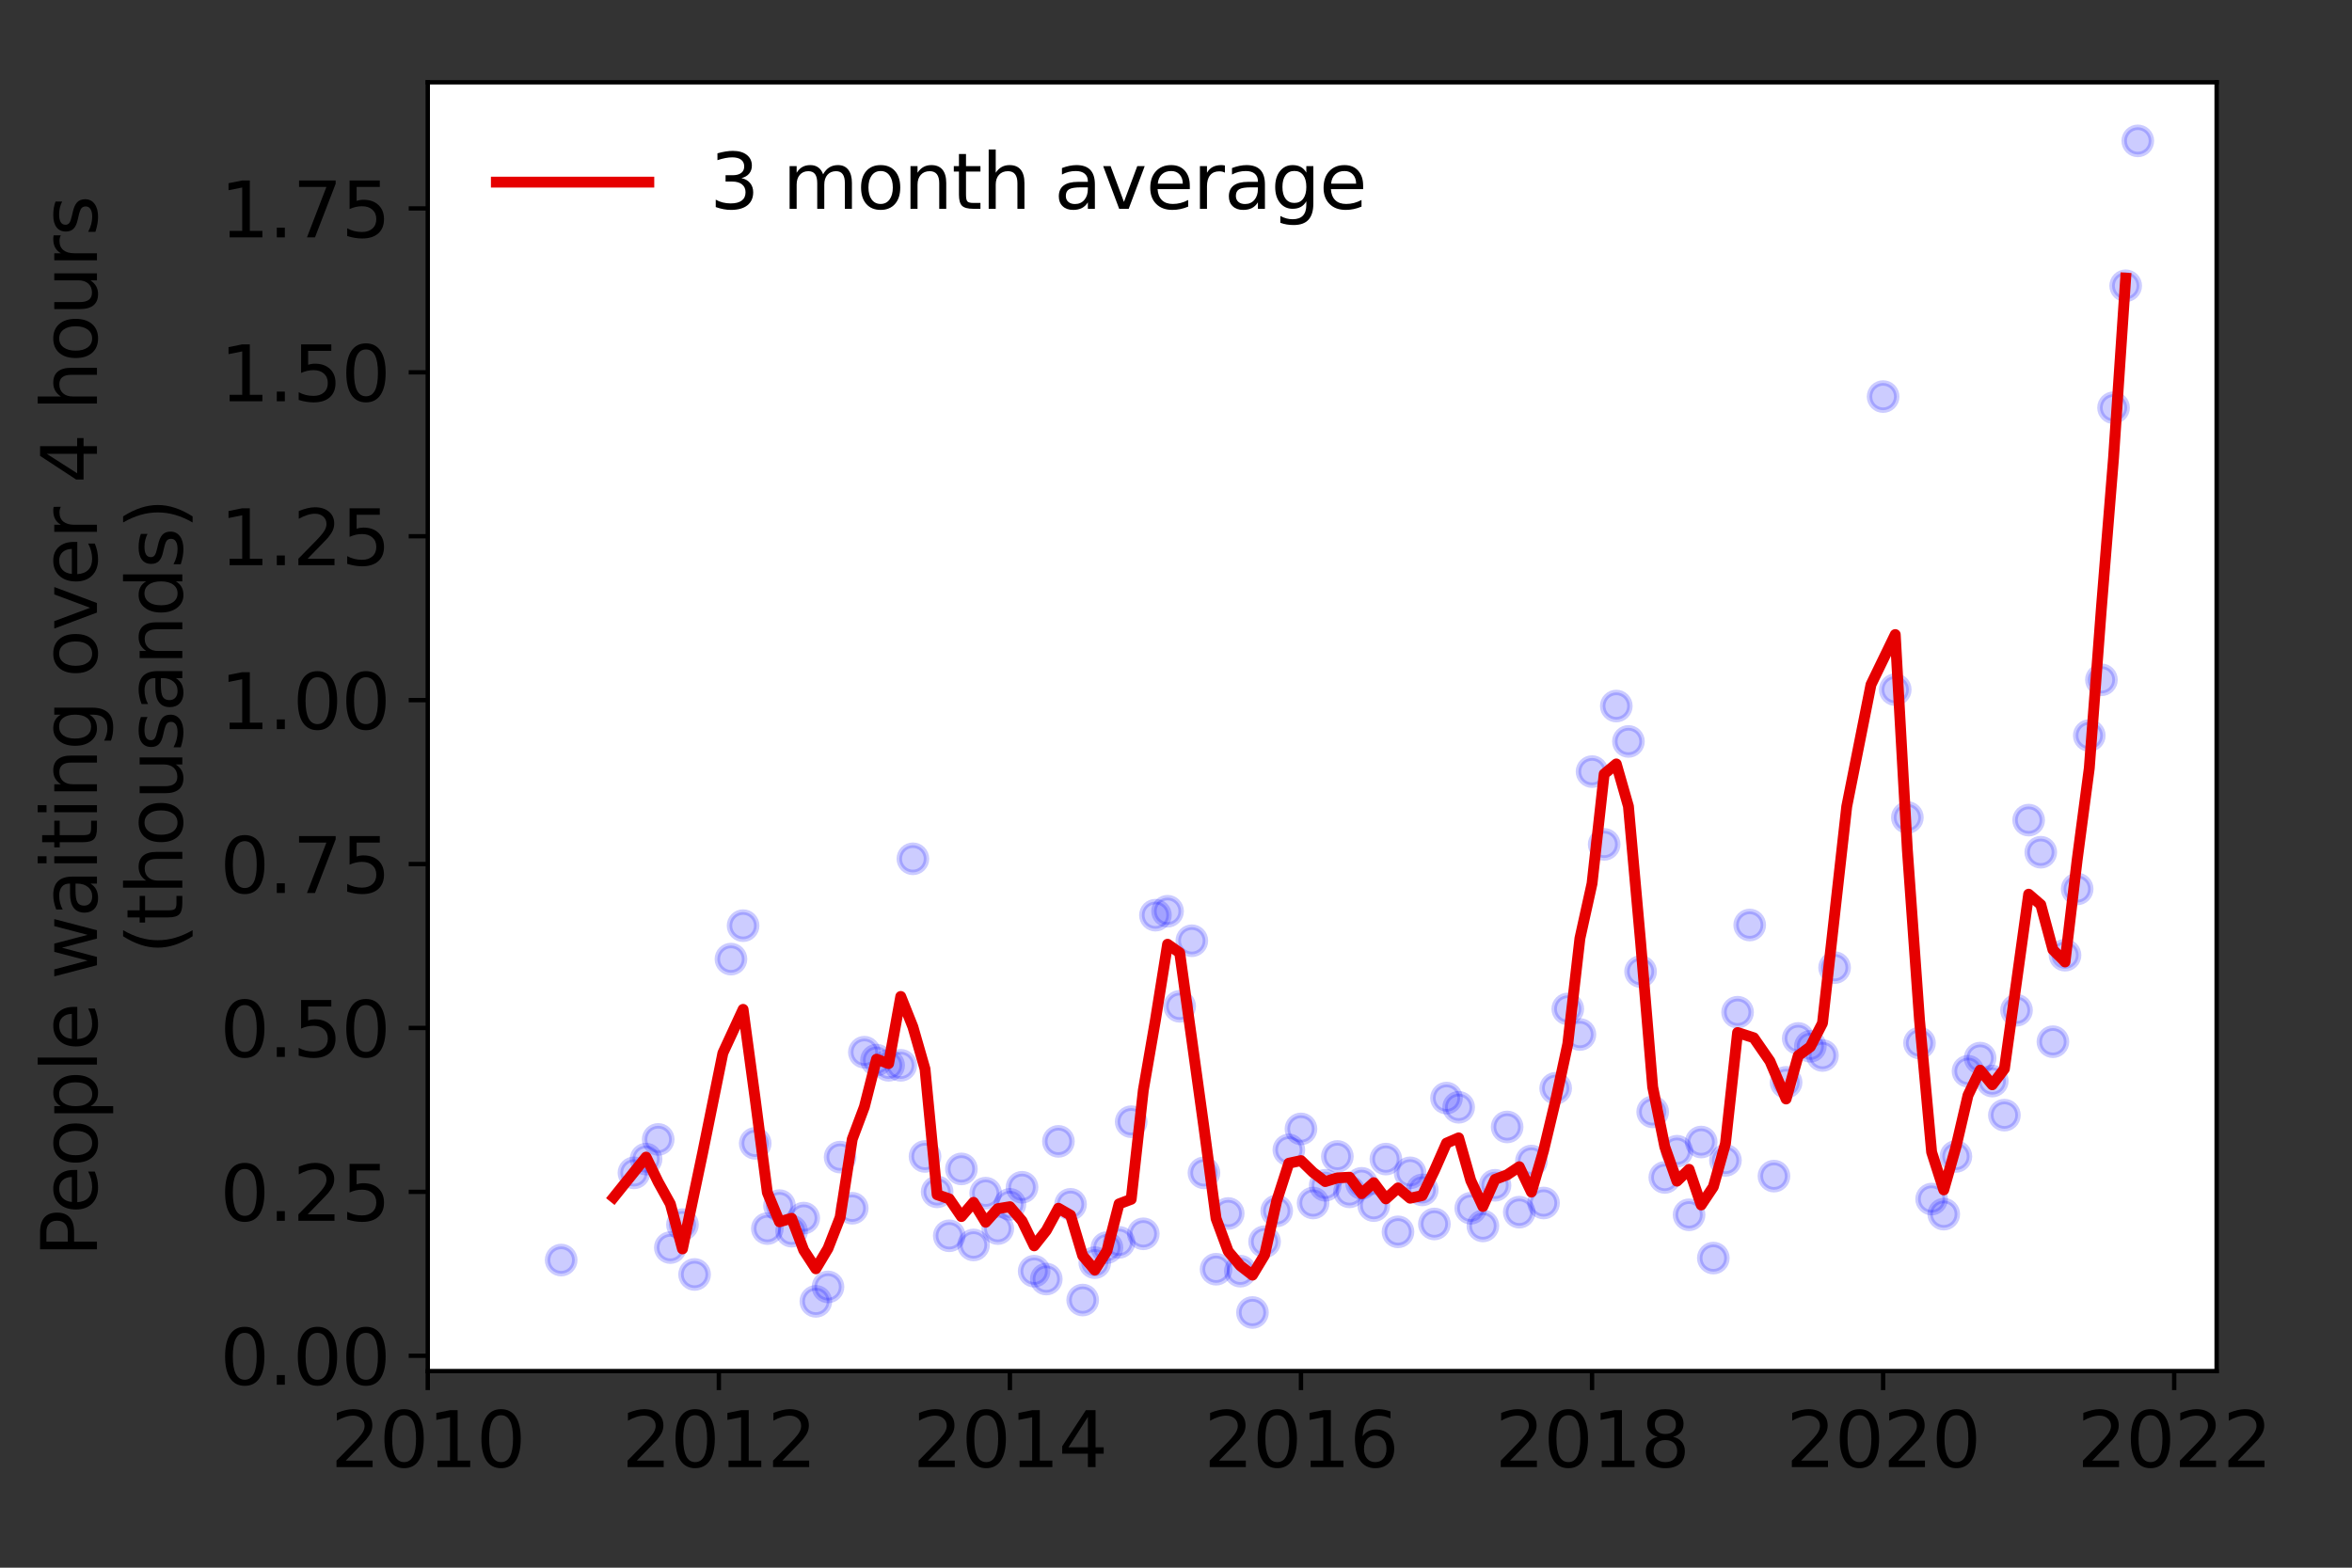 <?xml version="1.0" encoding="utf-8" standalone="no"?>
<!DOCTYPE svg PUBLIC "-//W3C//DTD SVG 1.1//EN"
  "http://www.w3.org/Graphics/SVG/1.1/DTD/svg11.dtd">
<svg height="288pt" version="1.1" viewBox="0 0 432 288" width="432pt" xmlns="http://www.w3.org/2000/svg" xmlns:xlink="http://www.w3.org/1999/xlink">
 <rect x="0" y="0" width="432" height="288" fill="#333333" stroke="none"/>
 <defs>
  <style type="text/css">*{stroke-linecap:butt;stroke-linejoin:round;}</style>
 </defs>
 <g id="figure_1">
  <g id="patch_1">
   <path d="M 0 288 
L 432 288 
L 432 0 
L 0 0 
z
" style="fill:none;"/>
  </g>
  <g id="axes_1">
   <g id="patch_2">
    <path d="M 78.57 251.88 
L 407.137 251.88 
L 407.137 15.12 
L 78.57 15.12 
z
" style="fill:#ffffff;"/>
   </g>
   <g id="matplotlib.axis_1">
    <g id="xtick_1">
     <g id="line2d_1">
      <defs>
       <path d="M 0 0 
L 0 3.5 
" id="mb1e415a8d0" style="stroke:#000000;stroke-width:0.8;"/>
      </defs>
      <g>
       <use style="stroke:#000000;stroke-width:0.8;" x="78.57" xlink:href="#mb1e415a8d0" y="251.88"/>
      </g>
     </g>
     <g id="text_1">
      <!-- 2010 -->
      <g transform="translate(60.755 269.518)scale(0.14 -0.14)">
       <defs>
        <path d="M 1228 531 
L 3431 531 
L 3431 0 
L 469 0 
L 469 531 
Q 828 903 1448 1529 
Q 2069 2156 2228 2338 
Q 2531 2678 2651 2914 
Q 2772 3150 2772 3378 
Q 2772 3750 2511 3984 
Q 2250 4219 1831 4219 
Q 1534 4219 1204 4116 
Q 875 4013 500 3803 
L 500 4441 
Q 881 4594 1212 4672 
Q 1544 4750 1819 4750 
Q 2544 4750 2975 4387 
Q 3406 4025 3406 3419 
Q 3406 3131 3298 2873 
Q 3191 2616 2906 2266 
Q 2828 2175 2409 1742 
Q 1991 1309 1228 531 
z
" id="DejaVuSans-32" transform="scale(0.016)"/>
        <path d="M 2034 4250 
Q 1547 4250 1301 3770 
Q 1056 3291 1056 2328 
Q 1056 1369 1301 889 
Q 1547 409 2034 409 
Q 2525 409 2770 889 
Q 3016 1369 3016 2328 
Q 3016 3291 2770 3770 
Q 2525 4250 2034 4250 
z
M 2034 4750 
Q 2819 4750 3233 4129 
Q 3647 3509 3647 2328 
Q 3647 1150 3233 529 
Q 2819 -91 2034 -91 
Q 1250 -91 836 529 
Q 422 1150 422 2328 
Q 422 3509 836 4129 
Q 1250 4750 2034 4750 
z
" id="DejaVuSans-30" transform="scale(0.016)"/>
        <path d="M 794 531 
L 1825 531 
L 1825 4091 
L 703 3866 
L 703 4441 
L 1819 4666 
L 2450 4666 
L 2450 531 
L 3481 531 
L 3481 0 
L 794 0 
L 794 531 
z
" id="DejaVuSans-31" transform="scale(0.016)"/>
       </defs>
       <use xlink:href="#DejaVuSans-32"/>
       <use x="63.623" xlink:href="#DejaVuSans-30"/>
       <use x="127.246" xlink:href="#DejaVuSans-31"/>
       <use x="190.869" xlink:href="#DejaVuSans-30"/>
      </g>
     </g>
    </g>
    <g id="xtick_2">
     <g id="line2d_2">
      <g>
       <use style="stroke:#000000;stroke-width:0.8;" x="132.032" xlink:href="#mb1e415a8d0" y="251.88"/>
      </g>
     </g>
     <g id="text_2">
      <!-- 2012 -->
      <g transform="translate(114.217 269.518)scale(0.14 -0.14)">
       <use xlink:href="#DejaVuSans-32"/>
       <use x="63.623" xlink:href="#DejaVuSans-30"/>
       <use x="127.246" xlink:href="#DejaVuSans-31"/>
       <use x="190.869" xlink:href="#DejaVuSans-32"/>
      </g>
     </g>
    </g>
    <g id="xtick_3">
     <g id="line2d_3">
      <g>
       <use style="stroke:#000000;stroke-width:0.8;" x="185.493" xlink:href="#mb1e415a8d0" y="251.88"/>
      </g>
     </g>
     <g id="text_3">
      <!-- 2014 -->
      <g transform="translate(167.678 269.518)scale(0.14 -0.14)">
       <defs>
        <path d="M 2419 4116 
L 825 1625 
L 2419 1625 
L 2419 4116 
z
M 2253 4666 
L 3047 4666 
L 3047 1625 
L 3713 1625 
L 3713 1100 
L 3047 1100 
L 3047 0 
L 2419 0 
L 2419 1100 
L 313 1100 
L 313 1709 
L 2253 4666 
z
" id="DejaVuSans-34" transform="scale(0.016)"/>
       </defs>
       <use xlink:href="#DejaVuSans-32"/>
       <use x="63.623" xlink:href="#DejaVuSans-30"/>
       <use x="127.246" xlink:href="#DejaVuSans-31"/>
       <use x="190.869" xlink:href="#DejaVuSans-34"/>
      </g>
     </g>
    </g>
    <g id="xtick_4">
     <g id="line2d_4">
      <g>
       <use style="stroke:#000000;stroke-width:0.8;" x="238.955" xlink:href="#mb1e415a8d0" y="251.88"/>
      </g>
     </g>
     <g id="text_4">
      <!-- 2016 -->
      <g transform="translate(221.14 269.518)scale(0.14 -0.14)">
       <defs>
        <path d="M 2113 2584 
Q 1688 2584 1439 2293 
Q 1191 2003 1191 1497 
Q 1191 994 1439 701 
Q 1688 409 2113 409 
Q 2538 409 2786 701 
Q 3034 994 3034 1497 
Q 3034 2003 2786 2293 
Q 2538 2584 2113 2584 
z
M 3366 4563 
L 3366 3988 
Q 3128 4100 2886 4159 
Q 2644 4219 2406 4219 
Q 1781 4219 1451 3797 
Q 1122 3375 1075 2522 
Q 1259 2794 1537 2939 
Q 1816 3084 2150 3084 
Q 2853 3084 3261 2657 
Q 3669 2231 3669 1497 
Q 3669 778 3244 343 
Q 2819 -91 2113 -91 
Q 1303 -91 875 529 
Q 447 1150 447 2328 
Q 447 3434 972 4092 
Q 1497 4750 2381 4750 
Q 2619 4750 2861 4703 
Q 3103 4656 3366 4563 
z
" id="DejaVuSans-36" transform="scale(0.016)"/>
       </defs>
       <use xlink:href="#DejaVuSans-32"/>
       <use x="63.623" xlink:href="#DejaVuSans-30"/>
       <use x="127.246" xlink:href="#DejaVuSans-31"/>
       <use x="190.869" xlink:href="#DejaVuSans-36"/>
      </g>
     </g>
    </g>
    <g id="xtick_5">
     <g id="line2d_5">
      <g>
       <use style="stroke:#000000;stroke-width:0.8;" x="292.417" xlink:href="#mb1e415a8d0" y="251.88"/>
      </g>
     </g>
     <g id="text_5">
      <!-- 2018 -->
      <g transform="translate(274.602 269.518)scale(0.14 -0.14)">
       <defs>
        <path d="M 2034 2216 
Q 1584 2216 1326 1975 
Q 1069 1734 1069 1313 
Q 1069 891 1326 650 
Q 1584 409 2034 409 
Q 2484 409 2743 651 
Q 3003 894 3003 1313 
Q 3003 1734 2745 1975 
Q 2488 2216 2034 2216 
z
M 1403 2484 
Q 997 2584 770 2862 
Q 544 3141 544 3541 
Q 544 4100 942 4425 
Q 1341 4750 2034 4750 
Q 2731 4750 3128 4425 
Q 3525 4100 3525 3541 
Q 3525 3141 3298 2862 
Q 3072 2584 2669 2484 
Q 3125 2378 3379 2068 
Q 3634 1759 3634 1313 
Q 3634 634 3220 271 
Q 2806 -91 2034 -91 
Q 1263 -91 848 271 
Q 434 634 434 1313 
Q 434 1759 690 2068 
Q 947 2378 1403 2484 
z
M 1172 3481 
Q 1172 3119 1398 2916 
Q 1625 2713 2034 2713 
Q 2441 2713 2670 2916 
Q 2900 3119 2900 3481 
Q 2900 3844 2670 4047 
Q 2441 4250 2034 4250 
Q 1625 4250 1398 4047 
Q 1172 3844 1172 3481 
z
" id="DejaVuSans-38" transform="scale(0.016)"/>
       </defs>
       <use xlink:href="#DejaVuSans-32"/>
       <use x="63.623" xlink:href="#DejaVuSans-30"/>
       <use x="127.246" xlink:href="#DejaVuSans-31"/>
       <use x="190.869" xlink:href="#DejaVuSans-38"/>
      </g>
     </g>
    </g>
    <g id="xtick_6">
     <g id="line2d_6">
      <g>
       <use style="stroke:#000000;stroke-width:0.8;" x="345.879" xlink:href="#mb1e415a8d0" y="251.88"/>
      </g>
     </g>
     <g id="text_6">
      <!-- 2020 -->
      <g transform="translate(328.064 269.518)scale(0.14 -0.14)">
       <use xlink:href="#DejaVuSans-32"/>
       <use x="63.623" xlink:href="#DejaVuSans-30"/>
       <use x="127.246" xlink:href="#DejaVuSans-32"/>
       <use x="190.869" xlink:href="#DejaVuSans-30"/>
      </g>
     </g>
    </g>
    <g id="xtick_7">
     <g id="line2d_7">
      <g>
       <use style="stroke:#000000;stroke-width:0.8;" x="399.34" xlink:href="#mb1e415a8d0" y="251.88"/>
      </g>
     </g>
     <g id="text_7">
      <!-- 2022 -->
      <g transform="translate(381.525 269.518)scale(0.14 -0.14)">
       <use xlink:href="#DejaVuSans-32"/>
       <use x="63.623" xlink:href="#DejaVuSans-30"/>
       <use x="127.246" xlink:href="#DejaVuSans-32"/>
       <use x="190.869" xlink:href="#DejaVuSans-32"/>
      </g>
     </g>
    </g>
   </g>
   <g id="matplotlib.axis_2">
    <g id="ytick_1">
     <g id="line2d_8">
      <defs>
       <path d="M 0 0 
L -3.5 0 
" id="m39a4a4ebbf" style="stroke:#000000;stroke-width:0.8;"/>
      </defs>
      <g>
       <use style="stroke:#000000;stroke-width:0.8;" x="78.57" xlink:href="#m39a4a4ebbf" y="249.068"/>
      </g>
     </g>
     <g id="text_8">
      <!-- 0.00 -->
      <g transform="translate(40.398 254.387)scale(0.14 -0.14)">
       <defs>
        <path d="M 684 794 
L 1344 794 
L 1344 0 
L 684 0 
L 684 794 
z
" id="DejaVuSans-2e" transform="scale(0.016)"/>
       </defs>
       <use xlink:href="#DejaVuSans-30"/>
       <use x="63.623" xlink:href="#DejaVuSans-2e"/>
       <use x="95.41" xlink:href="#DejaVuSans-30"/>
       <use x="159.033" xlink:href="#DejaVuSans-30"/>
      </g>
     </g>
    </g>
    <g id="ytick_2">
     <g id="line2d_9">
      <g>
       <use style="stroke:#000000;stroke-width:0.8;" x="78.57" xlink:href="#m39a4a4ebbf" y="218.956"/>
      </g>
     </g>
     <g id="text_9">
      <!-- 0.25 -->
      <g transform="translate(40.398 224.275)scale(0.14 -0.14)">
       <defs>
        <path d="M 691 4666 
L 3169 4666 
L 3169 4134 
L 1269 4134 
L 1269 2991 
Q 1406 3038 1543 3061 
Q 1681 3084 1819 3084 
Q 2600 3084 3056 2656 
Q 3513 2228 3513 1497 
Q 3513 744 3044 326 
Q 2575 -91 1722 -91 
Q 1428 -91 1123 -41 
Q 819 9 494 109 
L 494 744 
Q 775 591 1075 516 
Q 1375 441 1709 441 
Q 2250 441 2565 725 
Q 2881 1009 2881 1497 
Q 2881 1984 2565 2268 
Q 2250 2553 1709 2553 
Q 1456 2553 1204 2497 
Q 953 2441 691 2322 
L 691 4666 
z
" id="DejaVuSans-35" transform="scale(0.016)"/>
       </defs>
       <use xlink:href="#DejaVuSans-30"/>
       <use x="63.623" xlink:href="#DejaVuSans-2e"/>
       <use x="95.41" xlink:href="#DejaVuSans-32"/>
       <use x="159.033" xlink:href="#DejaVuSans-35"/>
      </g>
     </g>
    </g>
    <g id="ytick_3">
     <g id="line2d_10">
      <g>
       <use style="stroke:#000000;stroke-width:0.8;" x="78.57" xlink:href="#m39a4a4ebbf" y="188.845"/>
      </g>
     </g>
     <g id="text_10">
      <!-- 0.50 -->
      <g transform="translate(40.398 194.164)scale(0.14 -0.14)">
       <use xlink:href="#DejaVuSans-30"/>
       <use x="63.623" xlink:href="#DejaVuSans-2e"/>
       <use x="95.41" xlink:href="#DejaVuSans-35"/>
       <use x="159.033" xlink:href="#DejaVuSans-30"/>
      </g>
     </g>
    </g>
    <g id="ytick_4">
     <g id="line2d_11">
      <g>
       <use style="stroke:#000000;stroke-width:0.8;" x="78.57" xlink:href="#m39a4a4ebbf" y="158.733"/>
      </g>
     </g>
     <g id="text_11">
      <!-- 0.75 -->
      <g transform="translate(40.398 164.052)scale(0.14 -0.14)">
       <defs>
        <path d="M 525 4666 
L 3525 4666 
L 3525 4397 
L 1831 0 
L 1172 0 
L 2766 4134 
L 525 4134 
L 525 4666 
z
" id="DejaVuSans-37" transform="scale(0.016)"/>
       </defs>
       <use xlink:href="#DejaVuSans-30"/>
       <use x="63.623" xlink:href="#DejaVuSans-2e"/>
       <use x="95.41" xlink:href="#DejaVuSans-37"/>
       <use x="159.033" xlink:href="#DejaVuSans-35"/>
      </g>
     </g>
    </g>
    <g id="ytick_5">
     <g id="line2d_12">
      <g>
       <use style="stroke:#000000;stroke-width:0.8;" x="78.57" xlink:href="#m39a4a4ebbf" y="128.622"/>
      </g>
     </g>
     <g id="text_12">
      <!-- 1.00 -->
      <g transform="translate(40.398 133.941)scale(0.14 -0.14)">
       <use xlink:href="#DejaVuSans-31"/>
       <use x="63.623" xlink:href="#DejaVuSans-2e"/>
       <use x="95.41" xlink:href="#DejaVuSans-30"/>
       <use x="159.033" xlink:href="#DejaVuSans-30"/>
      </g>
     </g>
    </g>
    <g id="ytick_6">
     <g id="line2d_13">
      <g>
       <use style="stroke:#000000;stroke-width:0.8;" x="78.57" xlink:href="#m39a4a4ebbf" y="98.511"/>
      </g>
     </g>
     <g id="text_13">
      <!-- 1.25 -->
      <g transform="translate(40.398 103.829)scale(0.14 -0.14)">
       <use xlink:href="#DejaVuSans-31"/>
       <use x="63.623" xlink:href="#DejaVuSans-2e"/>
       <use x="95.41" xlink:href="#DejaVuSans-32"/>
       <use x="159.033" xlink:href="#DejaVuSans-35"/>
      </g>
     </g>
    </g>
    <g id="ytick_7">
     <g id="line2d_14">
      <g>
       <use style="stroke:#000000;stroke-width:0.8;" x="78.57" xlink:href="#m39a4a4ebbf" y="68.399"/>
      </g>
     </g>
     <g id="text_14">
      <!-- 1.50 -->
      <g transform="translate(40.398 73.718)scale(0.14 -0.14)">
       <use xlink:href="#DejaVuSans-31"/>
       <use x="63.623" xlink:href="#DejaVuSans-2e"/>
       <use x="95.41" xlink:href="#DejaVuSans-35"/>
       <use x="159.033" xlink:href="#DejaVuSans-30"/>
      </g>
     </g>
    </g>
    <g id="ytick_8">
     <g id="line2d_15">
      <g>
       <use style="stroke:#000000;stroke-width:0.8;" x="78.57" xlink:href="#m39a4a4ebbf" y="38.288"/>
      </g>
     </g>
     <g id="text_15">
      <!-- 1.75 -->
      <g transform="translate(40.398 43.607)scale(0.14 -0.14)">
       <use xlink:href="#DejaVuSans-31"/>
       <use x="63.623" xlink:href="#DejaVuSans-2e"/>
       <use x="95.41" xlink:href="#DejaVuSans-37"/>
       <use x="159.033" xlink:href="#DejaVuSans-35"/>
      </g>
     </g>
    </g>
    <g id="text_16">
     <!-- People waiting over 4 hours -->
     <g transform="translate(17.81 230.925)rotate(-90)scale(0.14 -0.14)">
      <defs>
       <path d="M 1259 4147 
L 1259 2394 
L 2053 2394 
Q 2494 2394 2734 2622 
Q 2975 2850 2975 3272 
Q 2975 3691 2734 3919 
Q 2494 4147 2053 4147 
L 1259 4147 
z
M 628 4666 
L 2053 4666 
Q 2838 4666 3239 4311 
Q 3641 3956 3641 3272 
Q 3641 2581 3239 2228 
Q 2838 1875 2053 1875 
L 1259 1875 
L 1259 0 
L 628 0 
L 628 4666 
z
" id="DejaVuSans-50" transform="scale(0.016)"/>
       <path d="M 3597 1894 
L 3597 1613 
L 953 1613 
Q 991 1019 1311 708 
Q 1631 397 2203 397 
Q 2534 397 2845 478 
Q 3156 559 3463 722 
L 3463 178 
Q 3153 47 2828 -22 
Q 2503 -91 2169 -91 
Q 1331 -91 842 396 
Q 353 884 353 1716 
Q 353 2575 817 3079 
Q 1281 3584 2069 3584 
Q 2775 3584 3186 3129 
Q 3597 2675 3597 1894 
z
M 3022 2063 
Q 3016 2534 2758 2815 
Q 2500 3097 2075 3097 
Q 1594 3097 1305 2825 
Q 1016 2553 972 2059 
L 3022 2063 
z
" id="DejaVuSans-65" transform="scale(0.016)"/>
       <path d="M 1959 3097 
Q 1497 3097 1228 2736 
Q 959 2375 959 1747 
Q 959 1119 1226 758 
Q 1494 397 1959 397 
Q 2419 397 2687 759 
Q 2956 1122 2956 1747 
Q 2956 2369 2687 2733 
Q 2419 3097 1959 3097 
z
M 1959 3584 
Q 2709 3584 3137 3096 
Q 3566 2609 3566 1747 
Q 3566 888 3137 398 
Q 2709 -91 1959 -91 
Q 1206 -91 779 398 
Q 353 888 353 1747 
Q 353 2609 779 3096 
Q 1206 3584 1959 3584 
z
" id="DejaVuSans-6f" transform="scale(0.016)"/>
       <path d="M 1159 525 
L 1159 -1331 
L 581 -1331 
L 581 3500 
L 1159 3500 
L 1159 2969 
Q 1341 3281 1617 3432 
Q 1894 3584 2278 3584 
Q 2916 3584 3314 3078 
Q 3713 2572 3713 1747 
Q 3713 922 3314 415 
Q 2916 -91 2278 -91 
Q 1894 -91 1617 61 
Q 1341 213 1159 525 
z
M 3116 1747 
Q 3116 2381 2855 2742 
Q 2594 3103 2138 3103 
Q 1681 3103 1420 2742 
Q 1159 2381 1159 1747 
Q 1159 1113 1420 752 
Q 1681 391 2138 391 
Q 2594 391 2855 752 
Q 3116 1113 3116 1747 
z
" id="DejaVuSans-70" transform="scale(0.016)"/>
       <path d="M 603 4863 
L 1178 4863 
L 1178 0 
L 603 0 
L 603 4863 
z
" id="DejaVuSans-6c" transform="scale(0.016)"/>
       <path id="DejaVuSans-20" transform="scale(0.016)"/>
       <path d="M 269 3500 
L 844 3500 
L 1563 769 
L 2278 3500 
L 2956 3500 
L 3675 769 
L 4391 3500 
L 4966 3500 
L 4050 0 
L 3372 0 
L 2619 2869 
L 1863 0 
L 1184 0 
L 269 3500 
z
" id="DejaVuSans-77" transform="scale(0.016)"/>
       <path d="M 2194 1759 
Q 1497 1759 1228 1600 
Q 959 1441 959 1056 
Q 959 750 1161 570 
Q 1363 391 1709 391 
Q 2188 391 2477 730 
Q 2766 1069 2766 1631 
L 2766 1759 
L 2194 1759 
z
M 3341 1997 
L 3341 0 
L 2766 0 
L 2766 531 
Q 2569 213 2275 61 
Q 1981 -91 1556 -91 
Q 1019 -91 701 211 
Q 384 513 384 1019 
Q 384 1609 779 1909 
Q 1175 2209 1959 2209 
L 2766 2209 
L 2766 2266 
Q 2766 2663 2505 2880 
Q 2244 3097 1772 3097 
Q 1472 3097 1187 3025 
Q 903 2953 641 2809 
L 641 3341 
Q 956 3463 1253 3523 
Q 1550 3584 1831 3584 
Q 2591 3584 2966 3190 
Q 3341 2797 3341 1997 
z
" id="DejaVuSans-61" transform="scale(0.016)"/>
       <path d="M 603 3500 
L 1178 3500 
L 1178 0 
L 603 0 
L 603 3500 
z
M 603 4863 
L 1178 4863 
L 1178 4134 
L 603 4134 
L 603 4863 
z
" id="DejaVuSans-69" transform="scale(0.016)"/>
       <path d="M 1172 4494 
L 1172 3500 
L 2356 3500 
L 2356 3053 
L 1172 3053 
L 1172 1153 
Q 1172 725 1289 603 
Q 1406 481 1766 481 
L 2356 481 
L 2356 0 
L 1766 0 
Q 1100 0 847 248 
Q 594 497 594 1153 
L 594 3053 
L 172 3053 
L 172 3500 
L 594 3500 
L 594 4494 
L 1172 4494 
z
" id="DejaVuSans-74" transform="scale(0.016)"/>
       <path d="M 3513 2113 
L 3513 0 
L 2938 0 
L 2938 2094 
Q 2938 2591 2744 2837 
Q 2550 3084 2163 3084 
Q 1697 3084 1428 2787 
Q 1159 2491 1159 1978 
L 1159 0 
L 581 0 
L 581 3500 
L 1159 3500 
L 1159 2956 
Q 1366 3272 1645 3428 
Q 1925 3584 2291 3584 
Q 2894 3584 3203 3211 
Q 3513 2838 3513 2113 
z
" id="DejaVuSans-6e" transform="scale(0.016)"/>
       <path d="M 2906 1791 
Q 2906 2416 2648 2759 
Q 2391 3103 1925 3103 
Q 1463 3103 1205 2759 
Q 947 2416 947 1791 
Q 947 1169 1205 825 
Q 1463 481 1925 481 
Q 2391 481 2648 825 
Q 2906 1169 2906 1791 
z
M 3481 434 
Q 3481 -459 3084 -895 
Q 2688 -1331 1869 -1331 
Q 1566 -1331 1297 -1286 
Q 1028 -1241 775 -1147 
L 775 -588 
Q 1028 -725 1275 -790 
Q 1522 -856 1778 -856 
Q 2344 -856 2625 -561 
Q 2906 -266 2906 331 
L 2906 616 
Q 2728 306 2450 153 
Q 2172 0 1784 0 
Q 1141 0 747 490 
Q 353 981 353 1791 
Q 353 2603 747 3093 
Q 1141 3584 1784 3584 
Q 2172 3584 2450 3431 
Q 2728 3278 2906 2969 
L 2906 3500 
L 3481 3500 
L 3481 434 
z
" id="DejaVuSans-67" transform="scale(0.016)"/>
       <path d="M 191 3500 
L 800 3500 
L 1894 563 
L 2988 3500 
L 3597 3500 
L 2284 0 
L 1503 0 
L 191 3500 
z
" id="DejaVuSans-76" transform="scale(0.016)"/>
       <path d="M 2631 2963 
Q 2534 3019 2420 3045 
Q 2306 3072 2169 3072 
Q 1681 3072 1420 2755 
Q 1159 2438 1159 1844 
L 1159 0 
L 581 0 
L 581 3500 
L 1159 3500 
L 1159 2956 
Q 1341 3275 1631 3429 
Q 1922 3584 2338 3584 
Q 2397 3584 2469 3576 
Q 2541 3569 2628 3553 
L 2631 2963 
z
" id="DejaVuSans-72" transform="scale(0.016)"/>
       <path d="M 3513 2113 
L 3513 0 
L 2938 0 
L 2938 2094 
Q 2938 2591 2744 2837 
Q 2550 3084 2163 3084 
Q 1697 3084 1428 2787 
Q 1159 2491 1159 1978 
L 1159 0 
L 581 0 
L 581 4863 
L 1159 4863 
L 1159 2956 
Q 1366 3272 1645 3428 
Q 1925 3584 2291 3584 
Q 2894 3584 3203 3211 
Q 3513 2838 3513 2113 
z
" id="DejaVuSans-68" transform="scale(0.016)"/>
       <path d="M 544 1381 
L 544 3500 
L 1119 3500 
L 1119 1403 
Q 1119 906 1312 657 
Q 1506 409 1894 409 
Q 2359 409 2629 706 
Q 2900 1003 2900 1516 
L 2900 3500 
L 3475 3500 
L 3475 0 
L 2900 0 
L 2900 538 
Q 2691 219 2414 64 
Q 2138 -91 1772 -91 
Q 1169 -91 856 284 
Q 544 659 544 1381 
z
M 1991 3584 
L 1991 3584 
z
" id="DejaVuSans-75" transform="scale(0.016)"/>
       <path d="M 2834 3397 
L 2834 2853 
Q 2591 2978 2328 3040 
Q 2066 3103 1784 3103 
Q 1356 3103 1142 2972 
Q 928 2841 928 2578 
Q 928 2378 1081 2264 
Q 1234 2150 1697 2047 
L 1894 2003 
Q 2506 1872 2764 1633 
Q 3022 1394 3022 966 
Q 3022 478 2636 193 
Q 2250 -91 1575 -91 
Q 1294 -91 989 -36 
Q 684 19 347 128 
L 347 722 
Q 666 556 975 473 
Q 1284 391 1588 391 
Q 1994 391 2212 530 
Q 2431 669 2431 922 
Q 2431 1156 2273 1281 
Q 2116 1406 1581 1522 
L 1381 1569 
Q 847 1681 609 1914 
Q 372 2147 372 2553 
Q 372 3047 722 3315 
Q 1072 3584 1716 3584 
Q 2034 3584 2315 3537 
Q 2597 3491 2834 3397 
z
" id="DejaVuSans-73" transform="scale(0.016)"/>
      </defs>
      <use xlink:href="#DejaVuSans-50"/>
      <use x="56.678" xlink:href="#DejaVuSans-65"/>
      <use x="118.201" xlink:href="#DejaVuSans-6f"/>
      <use x="179.383" xlink:href="#DejaVuSans-70"/>
      <use x="242.859" xlink:href="#DejaVuSans-6c"/>
      <use x="270.643" xlink:href="#DejaVuSans-65"/>
      <use x="332.166" xlink:href="#DejaVuSans-20"/>
      <use x="363.953" xlink:href="#DejaVuSans-77"/>
      <use x="445.74" xlink:href="#DejaVuSans-61"/>
      <use x="507.02" xlink:href="#DejaVuSans-69"/>
      <use x="534.803" xlink:href="#DejaVuSans-74"/>
      <use x="574.012" xlink:href="#DejaVuSans-69"/>
      <use x="601.795" xlink:href="#DejaVuSans-6e"/>
      <use x="665.174" xlink:href="#DejaVuSans-67"/>
      <use x="728.65" xlink:href="#DejaVuSans-20"/>
      <use x="760.438" xlink:href="#DejaVuSans-6f"/>
      <use x="821.619" xlink:href="#DejaVuSans-76"/>
      <use x="880.799" xlink:href="#DejaVuSans-65"/>
      <use x="942.322" xlink:href="#DejaVuSans-72"/>
      <use x="983.436" xlink:href="#DejaVuSans-20"/>
      <use x="1015.223" xlink:href="#DejaVuSans-34"/>
      <use x="1078.846" xlink:href="#DejaVuSans-20"/>
      <use x="1110.633" xlink:href="#DejaVuSans-68"/>
      <use x="1174.012" xlink:href="#DejaVuSans-6f"/>
      <use x="1235.193" xlink:href="#DejaVuSans-75"/>
      <use x="1298.572" xlink:href="#DejaVuSans-72"/>
      <use x="1339.686" xlink:href="#DejaVuSans-73"/>
     </g>
     <!-- (thousands) -->
     <g transform="translate(33.487 175.325)rotate(-90)scale(0.14 -0.14)">
      <defs>
       <path d="M 1984 4856 
Q 1566 4138 1362 3434 
Q 1159 2731 1159 2009 
Q 1159 1288 1364 580 
Q 1569 -128 1984 -844 
L 1484 -844 
Q 1016 -109 783 600 
Q 550 1309 550 2009 
Q 550 2706 781 3412 
Q 1013 4119 1484 4856 
L 1984 4856 
z
" id="DejaVuSans-28" transform="scale(0.016)"/>
       <path d="M 2906 2969 
L 2906 4863 
L 3481 4863 
L 3481 0 
L 2906 0 
L 2906 525 
Q 2725 213 2448 61 
Q 2172 -91 1784 -91 
Q 1150 -91 751 415 
Q 353 922 353 1747 
Q 353 2572 751 3078 
Q 1150 3584 1784 3584 
Q 2172 3584 2448 3432 
Q 2725 3281 2906 2969 
z
M 947 1747 
Q 947 1113 1208 752 
Q 1469 391 1925 391 
Q 2381 391 2643 752 
Q 2906 1113 2906 1747 
Q 2906 2381 2643 2742 
Q 2381 3103 1925 3103 
Q 1469 3103 1208 2742 
Q 947 2381 947 1747 
z
" id="DejaVuSans-64" transform="scale(0.016)"/>
       <path d="M 513 4856 
L 1013 4856 
Q 1481 4119 1714 3412 
Q 1947 2706 1947 2009 
Q 1947 1309 1714 600 
Q 1481 -109 1013 -844 
L 513 -844 
Q 928 -128 1133 580 
Q 1338 1288 1338 2009 
Q 1338 2731 1133 3434 
Q 928 4138 513 4856 
z
" id="DejaVuSans-29" transform="scale(0.016)"/>
      </defs>
      <use xlink:href="#DejaVuSans-28"/>
      <use x="39.014" xlink:href="#DejaVuSans-74"/>
      <use x="78.223" xlink:href="#DejaVuSans-68"/>
      <use x="141.602" xlink:href="#DejaVuSans-6f"/>
      <use x="202.783" xlink:href="#DejaVuSans-75"/>
      <use x="266.162" xlink:href="#DejaVuSans-73"/>
      <use x="318.262" xlink:href="#DejaVuSans-61"/>
      <use x="379.541" xlink:href="#DejaVuSans-6e"/>
      <use x="442.92" xlink:href="#DejaVuSans-64"/>
      <use x="506.396" xlink:href="#DejaVuSans-73"/>
      <use x="558.496" xlink:href="#DejaVuSans-29"/>
     </g>
    </g>
   </g>
   <g id="line2d_16">
    <defs>
     <path d="M 0 2.5 
C 0.663 2.5 1.299 2.237 1.768 1.768 
C 2.237 1.299 2.5 0.663 2.5 0 
C 2.5 -0.663 2.237 -1.299 1.768 -1.768 
C 1.299 -2.237 0.663 -2.5 0 -2.5 
C -0.663 -2.5 -1.299 -2.237 -1.768 -1.768 
C -2.237 -1.299 -2.5 -0.663 -2.5 0 
C -2.5 0.663 -2.237 1.299 -1.768 1.768 
C -1.299 2.237 -0.663 2.5 0 2.5 
z
" id="m06f2491587" style="stroke:#0000ff;stroke-opacity:0.2;"/>
    </defs>
    <g clip-path="url(#pddd6b8c4d8)">
     <use style="fill:#0000ff;fill-opacity:0.2;stroke:#0000ff;stroke-opacity:0.2;" x="392.658" xlink:href="#m06f2491587" y="25.882"/>
     <use style="fill:#0000ff;fill-opacity:0.2;stroke:#0000ff;stroke-opacity:0.2;" x="390.43" xlink:href="#m06f2491587" y="52.5"/>
     <use style="fill:#0000ff;fill-opacity:0.2;stroke:#0000ff;stroke-opacity:0.2;" x="388.203" xlink:href="#m06f2491587" y="74.903"/>
     <use style="fill:#0000ff;fill-opacity:0.2;stroke:#0000ff;stroke-opacity:0.2;" x="385.975" xlink:href="#m06f2491587" y="124.888"/>
     <use style="fill:#0000ff;fill-opacity:0.2;stroke:#0000ff;stroke-opacity:0.2;" x="383.747" xlink:href="#m06f2491587" y="135.126"/>
     <use style="fill:#0000ff;fill-opacity:0.2;stroke:#0000ff;stroke-opacity:0.2;" x="381.52" xlink:href="#m06f2491587" y="163.31"/>
     <use style="fill:#0000ff;fill-opacity:0.2;stroke:#0000ff;stroke-opacity:0.2;" x="379.292" xlink:href="#m06f2491587" y="175.475"/>
     <use style="fill:#0000ff;fill-opacity:0.2;stroke:#0000ff;stroke-opacity:0.2;" x="377.065" xlink:href="#m06f2491587" y="191.374"/>
     <use style="fill:#0000ff;fill-opacity:0.2;stroke:#0000ff;stroke-opacity:0.2;" x="374.837" xlink:href="#m06f2491587" y="156.565"/>
     <use style="fill:#0000ff;fill-opacity:0.2;stroke:#0000ff;stroke-opacity:0.2;" x="372.61" xlink:href="#m06f2491587" y="150.664"/>
     <use style="fill:#0000ff;fill-opacity:0.2;stroke:#0000ff;stroke-opacity:0.2;" x="370.382" xlink:href="#m06f2491587" y="185.593"/>
     <use style="fill:#0000ff;fill-opacity:0.2;stroke:#0000ff;stroke-opacity:0.2;" x="368.154" xlink:href="#m06f2491587" y="204.864"/>
     <use style="fill:#0000ff;fill-opacity:0.2;stroke:#0000ff;stroke-opacity:0.2;" x="365.927" xlink:href="#m06f2491587" y="198.601"/>
     <use style="fill:#0000ff;fill-opacity:0.2;stroke:#0000ff;stroke-opacity:0.2;" x="363.699" xlink:href="#m06f2491587" y="194.385"/>
     <use style="fill:#0000ff;fill-opacity:0.2;stroke:#0000ff;stroke-opacity:0.2;" x="361.472" xlink:href="#m06f2491587" y="196.794"/>
     <use style="fill:#0000ff;fill-opacity:0.2;stroke:#0000ff;stroke-opacity:0.2;" x="359.244" xlink:href="#m06f2491587" y="212.452"/>
     <use style="fill:#0000ff;fill-opacity:0.2;stroke:#0000ff;stroke-opacity:0.2;" x="357.017" xlink:href="#m06f2491587" y="223.051"/>
     <use style="fill:#0000ff;fill-opacity:0.2;stroke:#0000ff;stroke-opacity:0.2;" x="354.789" xlink:href="#m06f2491587" y="220.281"/>
     <use style="fill:#0000ff;fill-opacity:0.2;stroke:#0000ff;stroke-opacity:0.2;" x="352.561" xlink:href="#m06f2491587" y="191.615"/>
     <use style="fill:#0000ff;fill-opacity:0.2;stroke:#0000ff;stroke-opacity:0.2;" x="350.334" xlink:href="#m06f2491587" y="150.182"/>
     <use style="fill:#0000ff;fill-opacity:0.2;stroke:#0000ff;stroke-opacity:0.2;" x="348.106" xlink:href="#m06f2491587" y="126.695"/>
     <use style="fill:#0000ff;fill-opacity:0.2;stroke:#0000ff;stroke-opacity:0.2;" x="345.879" xlink:href="#m06f2491587" y="72.856"/>
     <use style="fill:#0000ff;fill-opacity:0.2;stroke:#0000ff;stroke-opacity:0.2;" x="336.968" xlink:href="#m06f2491587" y="177.764"/>
     <use style="fill:#0000ff;fill-opacity:0.2;stroke:#0000ff;stroke-opacity:0.2;" x="334.741" xlink:href="#m06f2491587" y="193.903"/>
     <use style="fill:#0000ff;fill-opacity:0.2;stroke:#0000ff;stroke-opacity:0.2;" x="332.513" xlink:href="#m06f2491587" y="192.217"/>
     <use style="fill:#0000ff;fill-opacity:0.2;stroke:#0000ff;stroke-opacity:0.2;" x="330.286" xlink:href="#m06f2491587" y="190.772"/>
     <use style="fill:#0000ff;fill-opacity:0.2;stroke:#0000ff;stroke-opacity:0.2;" x="328.058" xlink:href="#m06f2491587" y="198.842"/>
     <use style="fill:#0000ff;fill-opacity:0.2;stroke:#0000ff;stroke-opacity:0.2;" x="325.831" xlink:href="#m06f2491587" y="216.065"/>
     <use style="fill:#0000ff;fill-opacity:0.2;stroke:#0000ff;stroke-opacity:0.2;" x="321.375" xlink:href="#m06f2491587" y="169.935"/>
     <use style="fill:#0000ff;fill-opacity:0.2;stroke:#0000ff;stroke-opacity:0.2;" x="319.148" xlink:href="#m06f2491587" y="185.954"/>
     <use style="fill:#0000ff;fill-opacity:0.2;stroke:#0000ff;stroke-opacity:0.2;" x="316.92" xlink:href="#m06f2491587" y="213.175"/>
     <use style="fill:#0000ff;fill-opacity:0.2;stroke:#0000ff;stroke-opacity:0.2;" x="314.693" xlink:href="#m06f2491587" y="231.121"/>
     <use style="fill:#0000ff;fill-opacity:0.2;stroke:#0000ff;stroke-opacity:0.2;" x="312.465" xlink:href="#m06f2491587" y="209.802"/>
     <use style="fill:#0000ff;fill-opacity:0.2;stroke:#0000ff;stroke-opacity:0.2;" x="310.238" xlink:href="#m06f2491587" y="223.172"/>
     <use style="fill:#0000ff;fill-opacity:0.2;stroke:#0000ff;stroke-opacity:0.2;" x="308.01" xlink:href="#m06f2491587" y="211.489"/>
     <use style="fill:#0000ff;fill-opacity:0.2;stroke:#0000ff;stroke-opacity:0.2;" x="305.782" xlink:href="#m06f2491587" y="216.306"/>
     <use style="fill:#0000ff;fill-opacity:0.2;stroke:#0000ff;stroke-opacity:0.2;" x="303.555" xlink:href="#m06f2491587" y="204.262"/>
     <use style="fill:#0000ff;fill-opacity:0.2;stroke:#0000ff;stroke-opacity:0.2;" x="301.327" xlink:href="#m06f2491587" y="178.486"/>
     <use style="fill:#0000ff;fill-opacity:0.2;stroke:#0000ff;stroke-opacity:0.2;" x="299.1" xlink:href="#m06f2491587" y="136.21"/>
     <use style="fill:#0000ff;fill-opacity:0.2;stroke:#0000ff;stroke-opacity:0.2;" x="296.872" xlink:href="#m06f2491587" y="129.706"/>
     <use style="fill:#0000ff;fill-opacity:0.2;stroke:#0000ff;stroke-opacity:0.2;" x="294.645" xlink:href="#m06f2491587" y="155.12"/>
     <use style="fill:#0000ff;fill-opacity:0.2;stroke:#0000ff;stroke-opacity:0.2;" x="292.417" xlink:href="#m06f2491587" y="141.751"/>
     <use style="fill:#0000ff;fill-opacity:0.2;stroke:#0000ff;stroke-opacity:0.2;" x="290.189" xlink:href="#m06f2491587" y="190.049"/>
     <use style="fill:#0000ff;fill-opacity:0.2;stroke:#0000ff;stroke-opacity:0.2;" x="287.962" xlink:href="#m06f2491587" y="185.352"/>
     <use style="fill:#0000ff;fill-opacity:0.2;stroke:#0000ff;stroke-opacity:0.2;" x="285.734" xlink:href="#m06f2491587" y="199.926"/>
     <use style="fill:#0000ff;fill-opacity:0.2;stroke:#0000ff;stroke-opacity:0.2;" x="283.507" xlink:href="#m06f2491587" y="221.004"/>
     <use style="fill:#0000ff;fill-opacity:0.2;stroke:#0000ff;stroke-opacity:0.2;" x="281.279" xlink:href="#m06f2491587" y="213.295"/>
     <use style="fill:#0000ff;fill-opacity:0.2;stroke:#0000ff;stroke-opacity:0.2;" x="279.052" xlink:href="#m06f2491587" y="222.69"/>
     <use style="fill:#0000ff;fill-opacity:0.2;stroke:#0000ff;stroke-opacity:0.2;" x="276.824" xlink:href="#m06f2491587" y="207.032"/>
     <use style="fill:#0000ff;fill-opacity:0.2;stroke:#0000ff;stroke-opacity:0.2;" x="274.596" xlink:href="#m06f2491587" y="217.752"/>
     <use style="fill:#0000ff;fill-opacity:0.2;stroke:#0000ff;stroke-opacity:0.2;" x="272.369" xlink:href="#m06f2491587" y="225.219"/>
     <use style="fill:#0000ff;fill-opacity:0.2;stroke:#0000ff;stroke-opacity:0.2;" x="270.141" xlink:href="#m06f2491587" y="221.967"/>
     <use style="fill:#0000ff;fill-opacity:0.2;stroke:#0000ff;stroke-opacity:0.2;" x="267.914" xlink:href="#m06f2491587" y="203.419"/>
     <use style="fill:#0000ff;fill-opacity:0.2;stroke:#0000ff;stroke-opacity:0.2;" x="265.686" xlink:href="#m06f2491587" y="201.732"/>
     <use style="fill:#0000ff;fill-opacity:0.2;stroke:#0000ff;stroke-opacity:0.2;" x="263.458" xlink:href="#m06f2491587" y="224.858"/>
     <use style="fill:#0000ff;fill-opacity:0.2;stroke:#0000ff;stroke-opacity:0.2;" x="261.231" xlink:href="#m06f2491587" y="218.595"/>
     <use style="fill:#0000ff;fill-opacity:0.2;stroke:#0000ff;stroke-opacity:0.2;" x="259.003" xlink:href="#m06f2491587" y="215.463"/>
     <use style="fill:#0000ff;fill-opacity:0.2;stroke:#0000ff;stroke-opacity:0.2;" x="256.776" xlink:href="#m06f2491587" y="226.303"/>
     <use style="fill:#0000ff;fill-opacity:0.2;stroke:#0000ff;stroke-opacity:0.2;" x="254.548" xlink:href="#m06f2491587" y="212.934"/>
     <use style="fill:#0000ff;fill-opacity:0.2;stroke:#0000ff;stroke-opacity:0.2;" x="252.321" xlink:href="#m06f2491587" y="221.486"/>
     <use style="fill:#0000ff;fill-opacity:0.2;stroke:#0000ff;stroke-opacity:0.2;" x="250.093" xlink:href="#m06f2491587" y="217.39"/>
     <use style="fill:#0000ff;fill-opacity:0.2;stroke:#0000ff;stroke-opacity:0.2;" x="247.865" xlink:href="#m06f2491587" y="218.956"/>
     <use style="fill:#0000ff;fill-opacity:0.2;stroke:#0000ff;stroke-opacity:0.2;" x="245.638" xlink:href="#m06f2491587" y="212.452"/>
     <use style="fill:#0000ff;fill-opacity:0.2;stroke:#0000ff;stroke-opacity:0.2;" x="243.41" xlink:href="#m06f2491587" y="217.752"/>
     <use style="fill:#0000ff;fill-opacity:0.2;stroke:#0000ff;stroke-opacity:0.2;" x="241.183" xlink:href="#m06f2491587" y="221.004"/>
     <use style="fill:#0000ff;fill-opacity:0.2;stroke:#0000ff;stroke-opacity:0.2;" x="238.955" xlink:href="#m06f2491587" y="207.393"/>
     <use style="fill:#0000ff;fill-opacity:0.2;stroke:#0000ff;stroke-opacity:0.2;" x="236.728" xlink:href="#m06f2491587" y="211.248"/>
     <use style="fill:#0000ff;fill-opacity:0.2;stroke:#0000ff;stroke-opacity:0.2;" x="234.5" xlink:href="#m06f2491587" y="222.449"/>
     <use style="fill:#0000ff;fill-opacity:0.2;stroke:#0000ff;stroke-opacity:0.2;" x="232.272" xlink:href="#m06f2491587" y="228.11"/>
     <use style="fill:#0000ff;fill-opacity:0.2;stroke:#0000ff;stroke-opacity:0.2;" x="230.045" xlink:href="#m06f2491587" y="241.118"/>
     <use style="fill:#0000ff;fill-opacity:0.2;stroke:#0000ff;stroke-opacity:0.2;" x="227.817" xlink:href="#m06f2491587" y="233.53"/>
     <use style="fill:#0000ff;fill-opacity:0.2;stroke:#0000ff;stroke-opacity:0.2;" x="225.59" xlink:href="#m06f2491587" y="222.931"/>
     <use style="fill:#0000ff;fill-opacity:0.2;stroke:#0000ff;stroke-opacity:0.2;" x="223.362" xlink:href="#m06f2491587" y="233.169"/>
     <use style="fill:#0000ff;fill-opacity:0.2;stroke:#0000ff;stroke-opacity:0.2;" x="221.135" xlink:href="#m06f2491587" y="215.463"/>
     <use style="fill:#0000ff;fill-opacity:0.2;stroke:#0000ff;stroke-opacity:0.2;" x="218.907" xlink:href="#m06f2491587" y="172.826"/>
     <use style="fill:#0000ff;fill-opacity:0.2;stroke:#0000ff;stroke-opacity:0.2;" x="216.679" xlink:href="#m06f2491587" y="184.87"/>
     <use style="fill:#0000ff;fill-opacity:0.2;stroke:#0000ff;stroke-opacity:0.2;" x="214.452" xlink:href="#m06f2491587" y="167.405"/>
     <use style="fill:#0000ff;fill-opacity:0.2;stroke:#0000ff;stroke-opacity:0.2;" x="212.224" xlink:href="#m06f2491587" y="168.128"/>
     <use style="fill:#0000ff;fill-opacity:0.2;stroke:#0000ff;stroke-opacity:0.2;" x="209.997" xlink:href="#m06f2491587" y="226.665"/>
     <use style="fill:#0000ff;fill-opacity:0.2;stroke:#0000ff;stroke-opacity:0.2;" x="207.769" xlink:href="#m06f2491587" y="206.069"/>
     <use style="fill:#0000ff;fill-opacity:0.2;stroke:#0000ff;stroke-opacity:0.2;" x="205.542" xlink:href="#m06f2491587" y="228.23"/>
     <use style="fill:#0000ff;fill-opacity:0.2;stroke:#0000ff;stroke-opacity:0.2;" x="203.314" xlink:href="#m06f2491587" y="229.194"/>
     <use style="fill:#0000ff;fill-opacity:0.2;stroke:#0000ff;stroke-opacity:0.2;" x="201.086" xlink:href="#m06f2491587" y="231.964"/>
     <use style="fill:#0000ff;fill-opacity:0.2;stroke:#0000ff;stroke-opacity:0.2;" x="198.859" xlink:href="#m06f2491587" y="238.83"/>
     <use style="fill:#0000ff;fill-opacity:0.2;stroke:#0000ff;stroke-opacity:0.2;" x="196.631" xlink:href="#m06f2491587" y="221.245"/>
     <use style="fill:#0000ff;fill-opacity:0.2;stroke:#0000ff;stroke-opacity:0.2;" x="194.404" xlink:href="#m06f2491587" y="209.682"/>
     <use style="fill:#0000ff;fill-opacity:0.2;stroke:#0000ff;stroke-opacity:0.2;" x="192.176" xlink:href="#m06f2491587" y="234.975"/>
     <use style="fill:#0000ff;fill-opacity:0.2;stroke:#0000ff;stroke-opacity:0.2;" x="189.949" xlink:href="#m06f2491587" y="233.53"/>
     <use style="fill:#0000ff;fill-opacity:0.2;stroke:#0000ff;stroke-opacity:0.2;" x="187.721" xlink:href="#m06f2491587" y="218.113"/>
     <use style="fill:#0000ff;fill-opacity:0.2;stroke:#0000ff;stroke-opacity:0.2;" x="185.493" xlink:href="#m06f2491587" y="221.245"/>
     <use style="fill:#0000ff;fill-opacity:0.2;stroke:#0000ff;stroke-opacity:0.2;" x="183.266" xlink:href="#m06f2491587" y="225.701"/>
     <use style="fill:#0000ff;fill-opacity:0.2;stroke:#0000ff;stroke-opacity:0.2;" x="181.038" xlink:href="#m06f2491587" y="219.197"/>
     <use style="fill:#0000ff;fill-opacity:0.2;stroke:#0000ff;stroke-opacity:0.2;" x="178.811" xlink:href="#m06f2491587" y="228.712"/>
     <use style="fill:#0000ff;fill-opacity:0.2;stroke:#0000ff;stroke-opacity:0.2;" x="176.583" xlink:href="#m06f2491587" y="214.741"/>
     <use style="fill:#0000ff;fill-opacity:0.2;stroke:#0000ff;stroke-opacity:0.2;" x="174.356" xlink:href="#m06f2491587" y="227.026"/>
     <use style="fill:#0000ff;fill-opacity:0.2;stroke:#0000ff;stroke-opacity:0.2;" x="172.128" xlink:href="#m06f2491587" y="218.956"/>
     <use style="fill:#0000ff;fill-opacity:0.2;stroke:#0000ff;stroke-opacity:0.2;" x="169.9" xlink:href="#m06f2491587" y="212.452"/>
     <use style="fill:#0000ff;fill-opacity:0.2;stroke:#0000ff;stroke-opacity:0.2;" x="167.673" xlink:href="#m06f2491587" y="157.77"/>
     <use style="fill:#0000ff;fill-opacity:0.2;stroke:#0000ff;stroke-opacity:0.2;" x="165.445" xlink:href="#m06f2491587" y="195.71"/>
     <use style="fill:#0000ff;fill-opacity:0.2;stroke:#0000ff;stroke-opacity:0.2;" x="163.218" xlink:href="#m06f2491587" y="195.71"/>
     <use style="fill:#0000ff;fill-opacity:0.2;stroke:#0000ff;stroke-opacity:0.2;" x="160.99" xlink:href="#m06f2491587" y="194.747"/>
     <use style="fill:#0000ff;fill-opacity:0.2;stroke:#0000ff;stroke-opacity:0.2;" x="158.763" xlink:href="#m06f2491587" y="193.301"/>
     <use style="fill:#0000ff;fill-opacity:0.2;stroke:#0000ff;stroke-opacity:0.2;" x="156.535" xlink:href="#m06f2491587" y="221.967"/>
     <use style="fill:#0000ff;fill-opacity:0.2;stroke:#0000ff;stroke-opacity:0.2;" x="154.307" xlink:href="#m06f2491587" y="212.573"/>
     <use style="fill:#0000ff;fill-opacity:0.2;stroke:#0000ff;stroke-opacity:0.2;" x="152.08" xlink:href="#m06f2491587" y="236.421"/>
     <use style="fill:#0000ff;fill-opacity:0.2;stroke:#0000ff;stroke-opacity:0.2;" x="149.852" xlink:href="#m06f2491587" y="239.071"/>
     <use style="fill:#0000ff;fill-opacity:0.2;stroke:#0000ff;stroke-opacity:0.2;" x="147.625" xlink:href="#m06f2491587" y="223.774"/>
     <use style="fill:#0000ff;fill-opacity:0.2;stroke:#0000ff;stroke-opacity:0.2;" x="145.397" xlink:href="#m06f2491587" y="226.183"/>
     <use style="fill:#0000ff;fill-opacity:0.2;stroke:#0000ff;stroke-opacity:0.2;" x="143.17" xlink:href="#m06f2491587" y="221.486"/>
     <use style="fill:#0000ff;fill-opacity:0.2;stroke:#0000ff;stroke-opacity:0.2;" x="140.942" xlink:href="#m06f2491587" y="225.701"/>
     <use style="fill:#0000ff;fill-opacity:0.2;stroke:#0000ff;stroke-opacity:0.2;" x="138.714" xlink:href="#m06f2491587" y="210.043"/>
     <use style="fill:#0000ff;fill-opacity:0.2;stroke:#0000ff;stroke-opacity:0.2;" x="136.487" xlink:href="#m06f2491587" y="170.055"/>
     <use style="fill:#0000ff;fill-opacity:0.2;stroke:#0000ff;stroke-opacity:0.2;" x="134.259" xlink:href="#m06f2491587" y="176.198"/>
     <use style="fill:#0000ff;fill-opacity:0.2;stroke:#0000ff;stroke-opacity:0.2;" x="127.577" xlink:href="#m06f2491587" y="234.132"/>
     <use style="fill:#0000ff;fill-opacity:0.2;stroke:#0000ff;stroke-opacity:0.2;" x="125.349" xlink:href="#m06f2491587" y="224.978"/>
     <use style="fill:#0000ff;fill-opacity:0.2;stroke:#0000ff;stroke-opacity:0.2;" x="123.121" xlink:href="#m06f2491587" y="229.194"/>
     <use style="fill:#0000ff;fill-opacity:0.2;stroke:#0000ff;stroke-opacity:0.2;" x="120.894" xlink:href="#m06f2491587" y="209.321"/>
     <use style="fill:#0000ff;fill-opacity:0.2;stroke:#0000ff;stroke-opacity:0.2;" x="118.666" xlink:href="#m06f2491587" y="212.934"/>
     <use style="fill:#0000ff;fill-opacity:0.2;stroke:#0000ff;stroke-opacity:0.2;" x="116.439" xlink:href="#m06f2491587" y="215.463"/>
     <use style="fill:#0000ff;fill-opacity:0.2;stroke:#0000ff;stroke-opacity:0.2;" x="103.073" xlink:href="#m06f2491587" y="231.483"/>
    </g>
   </g>
   <g id="line2d_17">
    <path clip-path="url(#pddd6b8c4d8)" d="M 390.43 51.095 
L 388.203 84.097 
L 385.975 111.639 
L 383.747 141.108 
L 381.52 157.971 
L 379.292 176.72 
L 377.065 174.472 
L 374.837 166.201 
L 372.61 164.274 
L 370.382 180.373 
L 368.154 196.353 
L 365.927 199.283 
L 363.699 196.593 
L 361.472 201.211 
L 359.244 210.766 
L 357.017 218.595 
L 354.789 211.649 
L 352.561 187.359 
L 350.334 156.164 
L 348.106 116.577 
L 343.651 125.771 
L 339.196 148.174 
L 334.741 187.962 
L 332.513 192.298 
L 330.286 193.944 
L 328.058 201.893 
L 325.088 194.947 
L 322.118 190.651 
L 319.148 189.688 
L 316.92 210.083 
L 314.693 218.033 
L 312.465 221.365 
L 310.238 214.821 
L 308.01 216.989 
L 305.782 210.686 
L 303.555 199.685 
L 301.327 172.986 
L 299.1 148.134 
L 296.872 140.345 
L 294.645 142.192 
L 292.417 162.307 
L 290.189 172.384 
L 287.962 191.776 
L 285.734 202.094 
L 283.507 211.408 
L 281.279 218.996 
L 279.052 214.339 
L 276.824 215.825 
L 274.596 216.668 
L 272.369 221.646 
L 270.141 216.868 
L 267.914 209.039 
L 265.686 210.003 
L 263.458 215.062 
L 261.231 219.639 
L 259.003 220.12 
L 256.776 218.234 
L 254.548 220.241 
L 252.321 217.27 
L 250.093 219.277 
L 247.865 216.266 
L 245.638 216.387 
L 243.41 217.069 
L 241.183 215.383 
L 238.955 213.215 
L 236.728 213.697 
L 234.5 220.602 
L 232.272 230.559 
L 230.045 234.253 
L 227.817 232.526 
L 225.59 229.877 
L 223.362 223.854 
L 221.135 207.153 
L 218.907 191.053 
L 216.679 175.034 
L 214.452 173.468 
L 212.224 187.399 
L 209.997 200.287 
L 207.769 220.321 
L 205.542 221.164 
L 203.314 229.796 
L 201.086 233.329 
L 198.859 230.68 
L 196.631 223.252 
L 194.404 221.967 
L 192.176 226.062 
L 189.949 228.873 
L 187.721 224.296 
L 185.493 221.686 
L 183.266 222.048 
L 181.038 224.537 
L 178.811 220.883 
L 176.583 223.493 
L 174.356 220.241 
L 172.128 219.478 
L 169.9 196.393 
L 167.673 188.644 
L 165.445 183.063 
L 163.218 195.389 
L 160.99 194.586 
L 158.763 203.338 
L 156.535 209.28 
L 154.307 223.654 
L 152.08 229.355 
L 149.852 233.088 
L 147.625 229.676 
L 145.397 223.814 
L 143.17 224.457 
L 140.942 219.077 
L 138.714 201.933 
L 136.487 185.432 
L 132.774 193.462 
L 129.062 211.77 
L 125.349 229.435 
L 123.121 221.164 
L 120.894 217.149 
L 118.666 212.573 
L 112.726 219.96 
" style="fill:none;stroke:#e60000;stroke-linecap:square;stroke-width:2;"/>
   </g>
   <g id="patch_3">
    <path d="M 78.57 251.88 
L 78.57 15.12 
" style="fill:none;stroke:#000000;stroke-linecap:square;stroke-linejoin:miter;stroke-width:0.8;"/>
   </g>
   <g id="patch_4">
    <path d="M 407.137 251.88 
L 407.137 15.12 
" style="fill:none;stroke:#000000;stroke-linecap:square;stroke-linejoin:miter;stroke-width:0.8;"/>
   </g>
   <g id="patch_5">
    <path d="M 78.57 251.88 
L 407.137 251.88 
" style="fill:none;stroke:#000000;stroke-linecap:square;stroke-linejoin:miter;stroke-width:0.8;"/>
   </g>
   <g id="patch_6">
    <path d="M 78.57 15.12 
L 407.137 15.12 
" style="fill:none;stroke:#000000;stroke-linecap:square;stroke-linejoin:miter;stroke-width:0.8;"/>
   </g>
   <g id="legend_1">
    <g id="line2d_18">
     <path d="M 91.17 33.458 
L 119.17 33.458 
" style="fill:none;stroke:#e60000;stroke-linecap:square;stroke-width:2;"/>
    </g>
    <g id="line2d_19"/>
    <g id="text_17">
     <!-- 3 month average -->
     <g transform="translate(130.37 38.358)scale(0.14 -0.14)">
      <defs>
       <path d="M 2597 2516 
Q 3050 2419 3304 2112 
Q 3559 1806 3559 1356 
Q 3559 666 3084 287 
Q 2609 -91 1734 -91 
Q 1441 -91 1130 -33 
Q 819 25 488 141 
L 488 750 
Q 750 597 1062 519 
Q 1375 441 1716 441 
Q 2309 441 2620 675 
Q 2931 909 2931 1356 
Q 2931 1769 2642 2001 
Q 2353 2234 1838 2234 
L 1294 2234 
L 1294 2753 
L 1863 2753 
Q 2328 2753 2575 2939 
Q 2822 3125 2822 3475 
Q 2822 3834 2567 4026 
Q 2313 4219 1838 4219 
Q 1578 4219 1281 4162 
Q 984 4106 628 3988 
L 628 4550 
Q 988 4650 1302 4700 
Q 1616 4750 1894 4750 
Q 2613 4750 3031 4423 
Q 3450 4097 3450 3541 
Q 3450 3153 3228 2886 
Q 3006 2619 2597 2516 
z
" id="DejaVuSans-33" transform="scale(0.016)"/>
       <path d="M 3328 2828 
Q 3544 3216 3844 3400 
Q 4144 3584 4550 3584 
Q 5097 3584 5394 3201 
Q 5691 2819 5691 2113 
L 5691 0 
L 5113 0 
L 5113 2094 
Q 5113 2597 4934 2840 
Q 4756 3084 4391 3084 
Q 3944 3084 3684 2787 
Q 3425 2491 3425 1978 
L 3425 0 
L 2847 0 
L 2847 2094 
Q 2847 2600 2669 2842 
Q 2491 3084 2119 3084 
Q 1678 3084 1418 2786 
Q 1159 2488 1159 1978 
L 1159 0 
L 581 0 
L 581 3500 
L 1159 3500 
L 1159 2956 
Q 1356 3278 1631 3431 
Q 1906 3584 2284 3584 
Q 2666 3584 2933 3390 
Q 3200 3197 3328 2828 
z
" id="DejaVuSans-6d" transform="scale(0.016)"/>
      </defs>
      <use xlink:href="#DejaVuSans-33"/>
      <use x="63.623" xlink:href="#DejaVuSans-20"/>
      <use x="95.41" xlink:href="#DejaVuSans-6d"/>
      <use x="192.822" xlink:href="#DejaVuSans-6f"/>
      <use x="254.004" xlink:href="#DejaVuSans-6e"/>
      <use x="317.383" xlink:href="#DejaVuSans-74"/>
      <use x="356.592" xlink:href="#DejaVuSans-68"/>
      <use x="419.971" xlink:href="#DejaVuSans-20"/>
      <use x="451.758" xlink:href="#DejaVuSans-61"/>
      <use x="513.037" xlink:href="#DejaVuSans-76"/>
      <use x="572.217" xlink:href="#DejaVuSans-65"/>
      <use x="633.74" xlink:href="#DejaVuSans-72"/>
      <use x="674.854" xlink:href="#DejaVuSans-61"/>
      <use x="736.133" xlink:href="#DejaVuSans-67"/>
      <use x="799.609" xlink:href="#DejaVuSans-65"/>
     </g>
    </g>
   </g>
  </g>
 </g>
 <defs>
  <clipPath id="pddd6b8c4d8">
   <rect height="236.76" width="328.567" x="78.57" y="15.12"/>
  </clipPath>
 </defs>
</svg>
